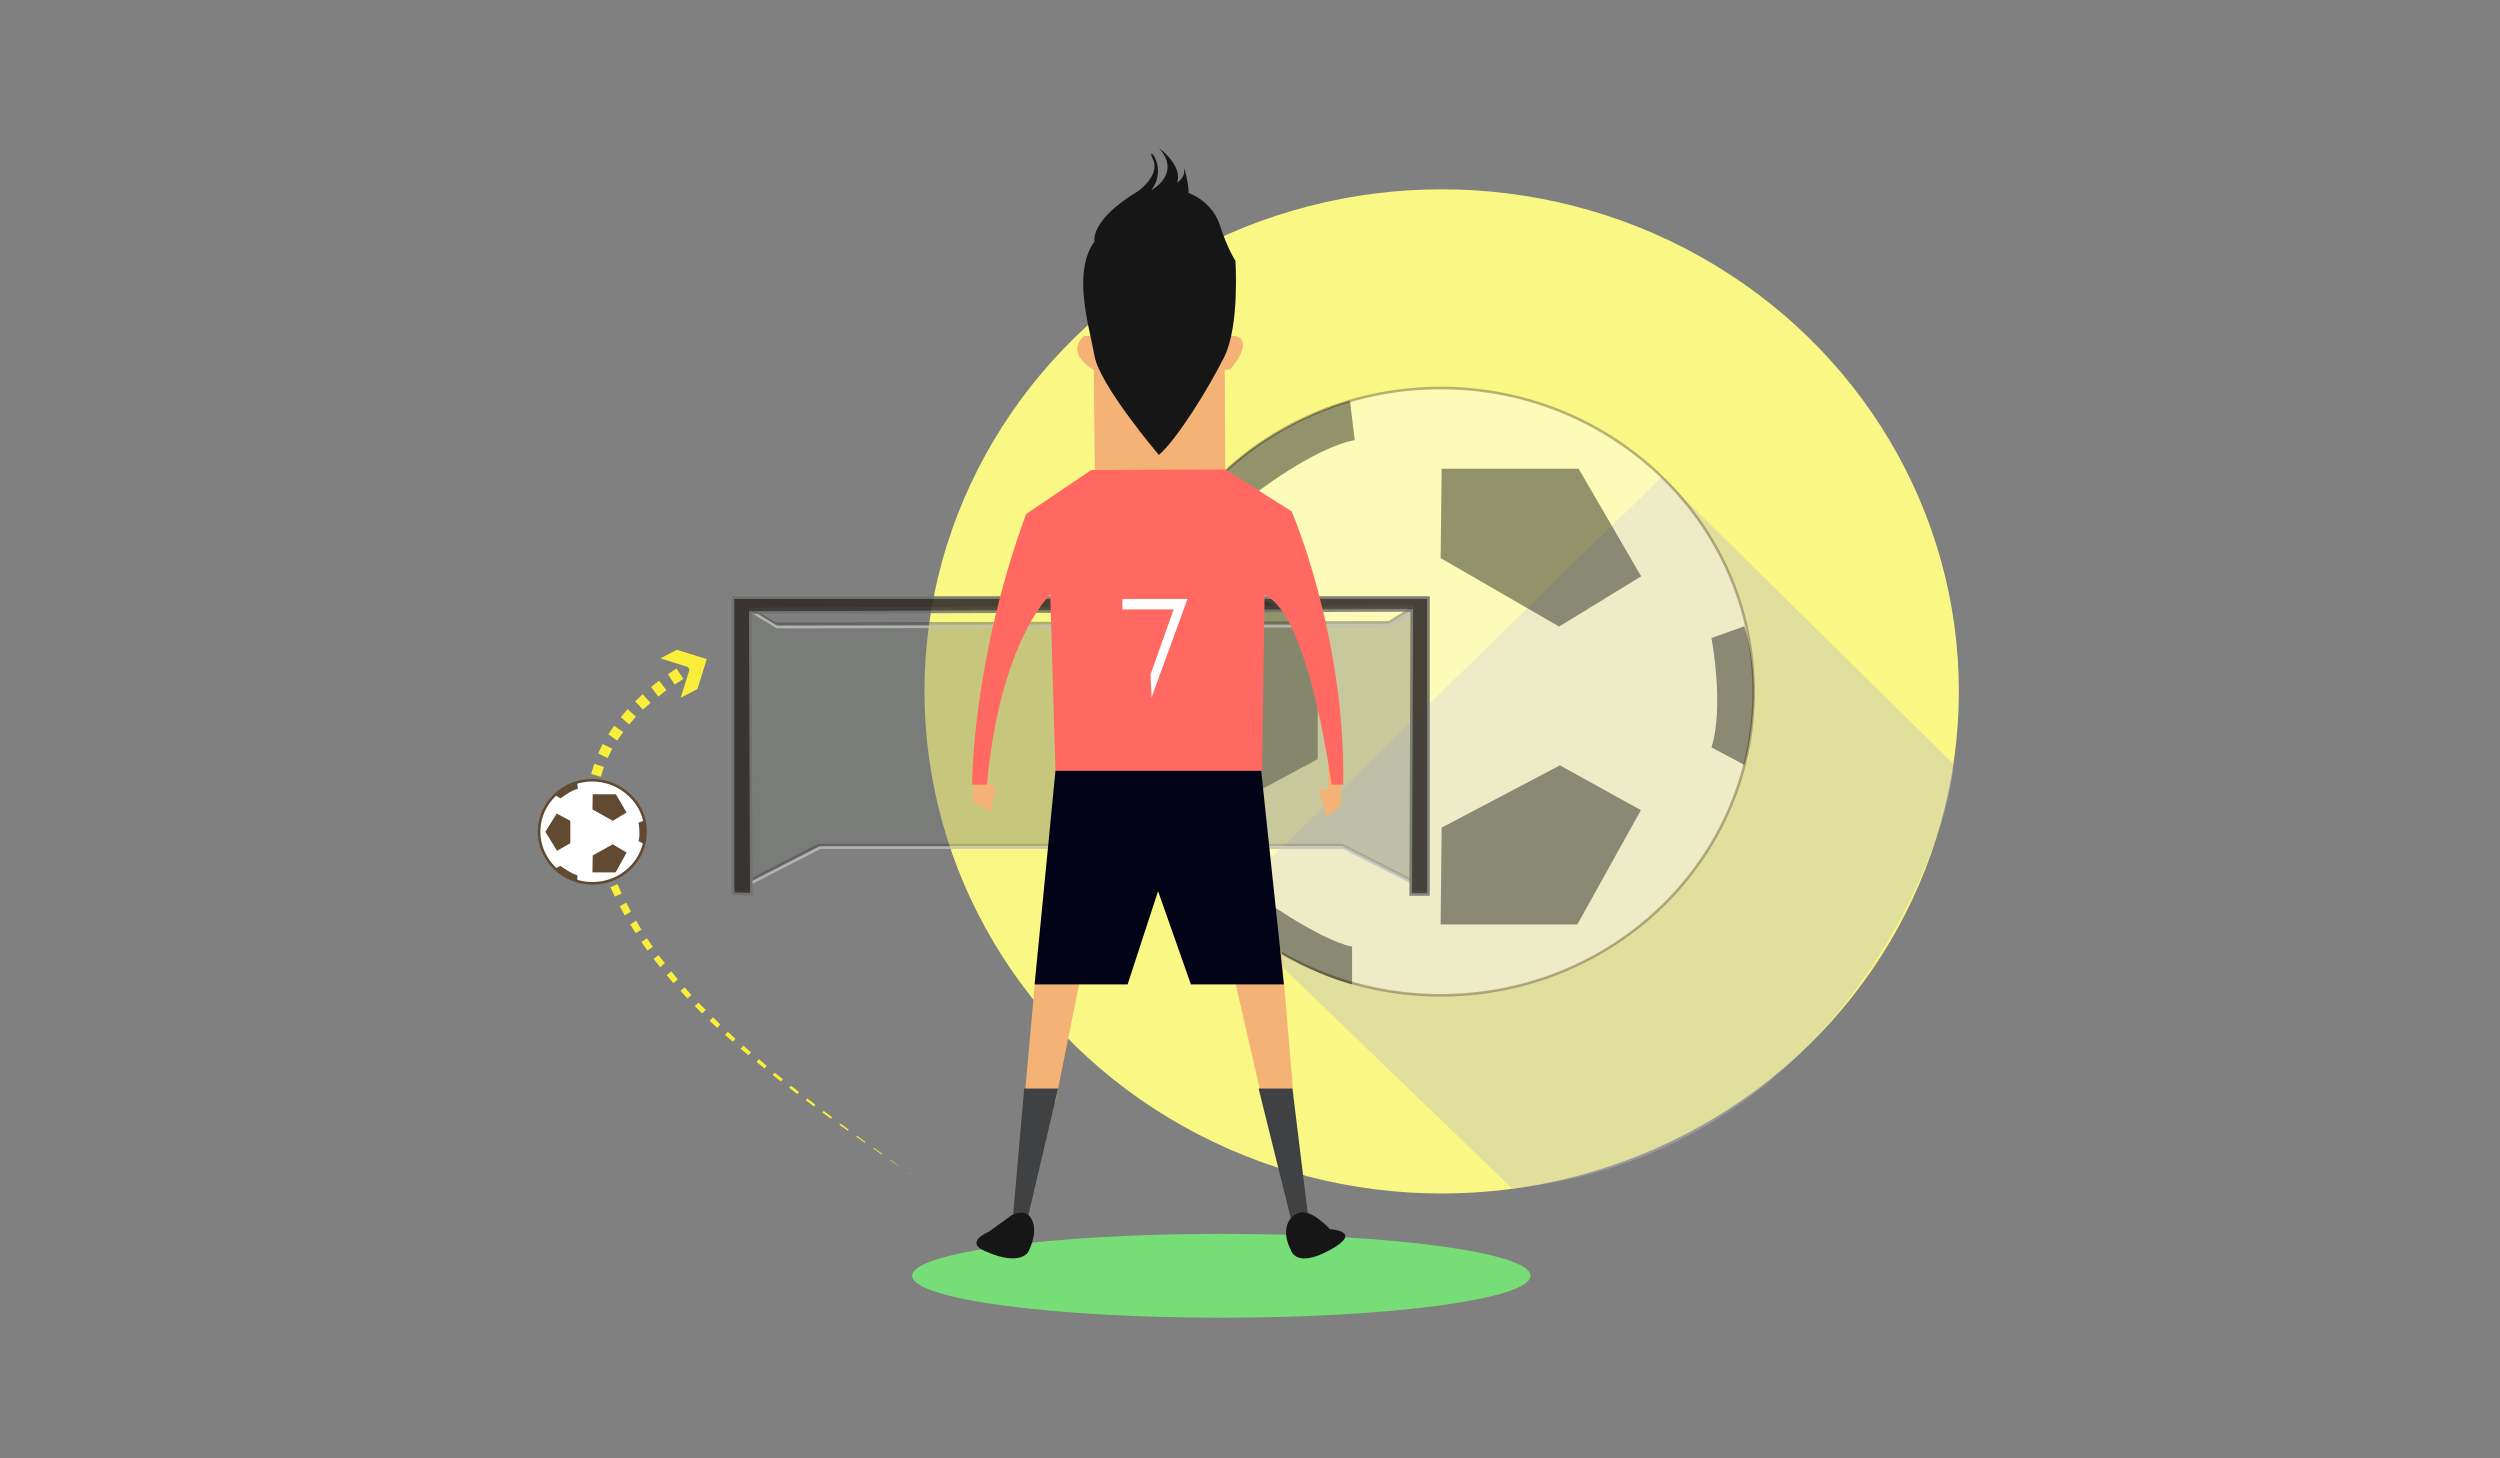 <?xml version="1.0" encoding="utf-8"?>
<!-- Generator: Adobe Illustrator 19.0.0, SVG Export Plug-In . SVG Version: 6.00 Build 0)  -->
<svg version="1.1" id="Layer_1" xmlns="http://www.w3.org/2000/svg" xmlns:xlink="http://www.w3.org/1999/xlink" x="0px" y="0px"
	 viewBox="0 0 960 560" style="enable-background:new 0 0 960 560;" xml:space="preserve">
<rect x="0" y="0" width="960" height="560" fill="#808080" stroke="none"/>
<style type="text/css">
	.st0{fill:#7B7B7C;}
	.st1{fill:#5CAAA8;}
	.st2{fill:#2B3F29;}
	.st3{fill:#44B28D;}
	.st4{fill:#F4B23D;}
	.st5{fill:none;stroke:#F9F9F9;stroke-miterlimit:10;}
	.st6{fill:#FFFFFF;stroke:#FAFCFC;stroke-miterlimit:10;}
	.st7{fill:none;stroke:#FAFCFC;stroke-miterlimit:10;}
	.st8{fill:#E1E5E5;}
	.st9{fill:#F9F908;}
	.st10{fill:#F4EAA6;}
	.st11{fill:#D3CAA3;}
	.st12{fill:#41465B;}
	.st13{fill:#1C1816;}
	.st14{fill:#D9D9DB;}
	.st15{fill:#0AE5A6;}
	.st16{fill:#2B3249;}
	.st17{fill:#50F9C0;}
	.st18{fill:#696B6B;}
	.st19{fill:#969696;}
	.st20{fill:#CCCBA8;}
	.st21{fill:#C3DBED;}
	.st22{fill:#494947;}
	.st23{fill:#93BEE5;}
	.st24{fill:#86B1B2;}
	.st25{fill:#FAF884;}
	.st26{opacity:0.42;fill:#BCBCBC;}
	.st27{opacity:0.42;fill:#FFFFFF;stroke:#614A31;stroke-miterlimit:10;}
	.st28{opacity:0.42;fill:#020000;}
	.st29{opacity:0.42;fill:#614A31;}
	.st30{opacity:0.38;}
	.st31{fill:#717772;stroke:#353535;stroke-miterlimit:10;}
	.st32{stroke:#6E706E;stroke-miterlimit:10;}
	.st33{fill:#F9EF3A;}
	.st34{opacity:0.81;}
	.st35{fill:none;stroke:#BFBFBF;stroke-miterlimit:10;}
	.st36{fill:#332D2A;stroke:#6E706E;stroke-miterlimit:10;}
	.st37{fill:#FFFFFF;stroke:#614A31;stroke-miterlimit:10;}
	.st38{fill:#614A31;}
	.st39{fill:#F4B276;}
	.st40{fill:#161616;}
	.st41{fill:#FF6961;}
	.st42{fill:#020316;}
	.st43{fill:#3F4142;}
	.st44{fill:#77DD77;}
	.st45{fill:#FFFFFF;}
	.st46{fill:#0CBBC9;}
	.st47{fill:#7DDDE5;}
	.st48{fill:#4093CC;}
	.st49{fill:#127784;}
	.st50{fill:#CCDDE7;}
	.st51{fill:#A02B10;}
	.st52{fill:#F44111;}
	.st53{fill:#0F0F0F;}
</style>
<path id="XMLID_63_" class="st0" d="M-667.2,470.2c0,0,0.9-5.8,4-5.7c3.1,0.1,7.2,4.1,7.2,4.1s5.8,3.8,3.4,6.5
	c-2.4,2.7-8.4,3.8-12,2.2C-668.1,475.8-667.2,470.2-667.2,470.2z"/>
<g id="XMLID_1_">
	<path id="XMLID_18_" class="st1" d="M-545.4,89c0,0,15.2-32.5,25.3-46.2"/>
	<g id="XMLID_2_">
		<polyline id="XMLID_93_" class="st2" points="-380.5,553.1 -186,335.5 -591.4,182.8 -815,315.7 -380.5,553.1 		"/>
		<polyline id="XMLID_92_" class="st3" points="-381,546.7 -186.6,329.1 -592,176.3 -815.6,309.2 -381,546.7 		"/>
		<polyline id="XMLID_91_" class="st4" points="-394,511.5 -781,306.5 -589,191.2 -224,332.4 -394,511.5 		"/>
		<polyline id="XMLID_90_" class="st5" points="-394.1,502.9 -770.7,304.9 -589.2,196.2 -233.1,333.2 -394.1,502.9 		"/>
		<line id="XMLID_88_" class="st6" x1="-674" y1="245.5" x2="-305.7" y2="411.1"/>
		<line id="XMLID_85_" class="st7" x1="-563.3" y1="415.2" x2="-387.6" y2="271.4"/>
		<line id="XMLID_83_" class="st7" x1="-648.3" y1="369.9" x2="-470.1" y2="241"/>
		<polygon id="XMLID_81_" class="st8" points="-613.4,332.7 -436,204 -432.8,239.9 -608.1,372.2 		"/>
		<polygon id="XMLID_80_" class="st9" points="-613.5,330.9 -610.5,330.6 -605.3,389.8 -608.1,392.7 		"/>
		<polygon id="XMLID_79_" class="st9" points="-436.9,205.7 -432.1,260.3 -428.2,257.2 -433,203.2 		"/>
		<path id="XMLID_24_" class="st10" d="M-680.6,257.9l3.6-19.2c0,0,0.3-8.5,6.6-13c6.3-4.5,17.9-8.9,17.9-8.9s8.5-0.4,12.5,2.7
			c4,3.1,3.6,17.9,3.6,17.9s-10.3,5.4-20.1,20.6c-9.8,15.2-19.7,16.1-19.7,16.1L-680.6,257.9z"/>
		<path id="XMLID_25_" class="st10" d="M-632.6,239.3l15.8-11.3l8.5-9l19.7-11.2c0,0,4.9-11.4,8.5-14.1c3.6-2.7,10.7-7.8,10.7-7.8
			h10.3c0,0,9.8,0.9,3.1,10.7s-25,16-25,16l-17,20.7l-24.6,16.2l-13.8,7.1L-632.6,239.3z"/>
		<path id="XMLID_27_" class="st10" d="M-716.4,256.5c0,0,0,6.3,2.7,9.4l3.6,3.6c0,0-4.3,5.7,0,13c4.3,7.2,8.8,8.5,8.8,8.5l9.9-14.7
			l-9.9-6.3l-2.6-3.6c0,0,2.5-6.3,2.6-9.8c0.1-3.6-2.6-13.9-2.6-13.9s-4.9-4-5.4,2.7c-0.4,6.7-0.9,1.8-0.9,1.8L-716.4,256.5z"/>
		<path id="XMLID_26_" class="st10" d="M-727.6,376.8c0,0-8,27.3-6.7,31.3c1.3,4-0.2,8-0.2,8s3.7,5.8,9.5,12.1s17,20.1,17,20.1
			l9.4,4.9l2.7-12.5c0,0-1.6,5.8-5.5-13c-3.9-18.8-9.3-12.7-9.3-12.7s4-14.5,11.2-19.4c2.9-2,5.4-6.6,7.5-11.4c3.1-7.2,5-15,5-15
			l-23.8-13.9L-727.6,376.8z"/>
		<path id="XMLID_29_" class="st10" d="M-658.8,388.3c0,0-2.8,20.9-4.3,25.5c0,0,12.7,10,4.3,21.4c0,0-6.1,20.1-13.9,19.6
			s-11.4-31.9-11.4-31.9s-6.5-4.6-7-10.5s-5-19.6-5-19.6l20.1-22.8L-658.8,388.3z"/>
		<path id="XMLID_73_" class="st11" d="M-613.6,233.8c0,0-2.7,1.2,4.5-3.4"/>
		<path id="XMLID_74_" class="st11" d="M-579,196.2v8c0,0,5-1.3,5.9,0s7.7-4,7.7-4l-6.8-6.7L-579,196.2z"/>
		<line id="XMLID_75_" class="st11" x1="-572" y1="195.8" x2="-565.3" y2="189.5"/>
		<line id="XMLID_76_" class="st11" x1="-568.7" y1="199" x2="-561.8" y2="192.6"/>
		<line id="XMLID_77_" class="st11" x1="-565.3" y1="200.2" x2="-559.5" y2="195.8"/>
		<line id="XMLID_78_" class="st11" x1="-578.7" y1="196.2" x2="-573.9" y2="189.5"/>
		<path id="XMLID_72_" class="st11" d="M-707,250.9c0,0-0.9-0.2,0,5.6l-3.7,2.7c0,0-4.8-1.3-3.9,2.7"/>
		<path id="XMLID_35_" d="M-714.6,474.2c0,0-9.4,3.1-5.8,7.2c3.6,4,17.7,0,17.7,0s4.1-8.9,11.3-13s10.8-11.2,10.8-11.2
			s-8-11.6-12-11.4c-4.1,0.2-13.4,10.1-13.4,10.1S-708,469.4-714.6,474.2z"/>
		<path id="XMLID_34_" d="M-676.2,445.8l-1.8,18.7c0,0,0.8,12.9,7.5,15.1c6.8,2.2,17.9,0,17.9,0s5.9-9.1-6-16.4c0,0-4.4-5.1-4.3-10
			C-662.8,453.2-672.2,452.9-676.2,445.8"/>
		<path id="XMLID_30_" class="st12" d="M-730,381.2v-17.9l3-8c0,0,0.6-2.7,2.8-11.2c2.2-8.5,5.8-20.9,5.8-20.9L-694,312h25.9
			l10.7,7.3c0,0,6.3,12.3,4.9,24.4c-1.3,12.1-3.5,31.7-3.5,31.7v17.4l-20,11.4l-15.3-11.8c0.1-26,2.6,0.3-9.6,0.3L-730,381.2z"/>
		<path id="XMLID_31_" class="st13" d="M-664.5,221.2c0,0,8.3-7.6,12.2-7.2c3.9,0.4,10.6-0.5,13.7,0c3.1,0.5,5.8,11.6,5.8,11.6
			s0.5,12.5-3.6,19.7c-4,7.2-12.3,5.4-12.3,5.4s-2-9.4,2.4-14.3s4-12.5,4-12.5l-13.8-5.7L-664.5,221.2z"/>
		<path id="XMLID_32_" class="st14" d="M-714.6,440.1c0,0,6.4-8.8,13.3-8.4l5.5,8.9l5,8.1l-11.9,11.1l-1.2-6.7L-714.6,440.1z"/>
		<path id="XMLID_28_" class="st14" d="M-679.5,437.2c0,0,11.8,6.2,16.5-0.4l2,14.8c0,0,0-0.1-9,3.1c-9,3.2-9.3-6.6-9.3-6.6
			L-679.5,437.2z"/>
		<path id="XMLID_23_" class="st15" d="M-718.3,323.4l5.8-15.6c0,0,10-3.1,6.6-18.1c-0.7-3.3,4.5-17.2,4.5-17.2l8.6-7.4
			c0,0,3.3-10.7,9.8-14.8c6.6-4.1,4.1,3.3,4.1,3.3l4.1,9.8c0,0,5.7-7.1,18-14s20.5-15.6,20.5-15.6h13.6c0,0-6.1,9.4,0,16
			c0,0-6.2,1.5-13.6,11.4c-7.4,9.8-6.6,17.3-6.6,17.3s-6.6,10.5-8.2,20.3s-0.8,14.6-0.8,14.6l-5.7,6
			C-657.4,319.3-710.3,315.3-718.3,323.4z"/>
		<path id="XMLID_64_" class="st16" d="M-708.8,337c0,0,19.9,8.2,21.6,21.9l-14.2-8.2c0,0,13.6,4.4,14.2,13.1
			c0.6,8.7-10.8-2.2-10.8-2.2s7.2-4.4,6.6,4.9c-0.6,9.3,1.9-1,8.7-15.8s12.2-18.6,12.2-18.6s-12.8,7.4-16.8,12.6
			C-691.2,349.8-708.8,337-708.8,337z"/>
		<path id="XMLID_65_" class="st17" d="M-699.4,295.4c0,0,23.4-17.9,38.8-25c15.3-7.2,8.1,0,8.1,0l-28.1,14.7c0,0-15.2,7.2-6.3,5.8
			c8.9-1.3,30.5-18.3,30.9-14.3c0.4,4-12.4,9.8-12.4,9.8s-23.5,18.8-34.3,21.5s-3.5-5.9-3.5-5.9s5.5-1.3,12.2-4.4
			S-699.4,295.4-699.4,295.4z"/>
		<path id="XMLID_67_" class="st17" d="M-686.9,303.9c0,0,9.8-9.8,22.3-13s15.9-3.1,15.9-3.1s-9.2,4-15.9,6.2
			c-6.7,2.2,2.1,1.3-3.9,5.4s-7.8,5.1-16.7,9c-8.9,3.9-8.9,3.9-8.9,3.9l-9.8-1.8c0,0,1.3,1,8-2.2
			C-689.1,305.3-686.9,303.9-686.9,303.9z"/>
		<path id="XMLID_69_" class="st11" d="M-660.6,226.6l4-1.1l4-1.1l-3.4,7.8C-656,232.1-656.7,220.8-660.6,226.6z"/>
		<path id="XMLID_66_" class="st11" d="M-650.8,228.3l2.2,4.2C-648.7,232.4-645.2,228-650.8,228.3z"/>
		<path id="XMLID_70_" class="st11" d="M-660.6,223l4,2.5C-656.6,225.5-654.1,222.4-660.6,223z"/>
		<path id="XMLID_71_" class="st11" d="M-669.9,241.5c0,0-2.7-2.4-3.8,6.1c-1.1,8.5,0,5.4,0,5.4"/>
		<path id="XMLID_33_" class="st18" d="M-707,245.4l33.5-38c0,0-12.5-21,23.3-38.4c19.7-6.3,17.3,12.1,17.3,12.1
			c-2,14.3-17.3,26.1-17.3,26.1s-8.1,5.7-19.6,3l-33.1,37.5L-707,245.4z"/>
		<path id="XMLID_8_" class="st19" d="M-672,206c0,0-7.4-6.9,6.1-22.3c13.4-15.4,21.7-15.6,26.9-13c5.2,2.7,3.6,8,2.7,13.4
			c-0.9,5.4-2,6-10.3,14.9c-8.3,8.8-11.6,8.6-11.6,8.6S-665.5,211-672,206z"/>
		<path id="XMLID_47_" class="st20" d="M-577.5,135.5c0,0-38.2,12-31.2,45.1S-563,208-563,208l16.3-6.4l7-2.7
			C-539.8,198.8-505,133.9-577.5,135.5z"/>
		<path id="XMLID_46_" class="st21" d="M-419.9,63.7l22.6,16.6l-2.5,17.5l16,16.8l-7.7,17.8l10.7,18.6l-10.9,16.7l5.4,25.7l-18,7.1
			l-3.3,15.5l-27.4,3.8l7.9,4.6l-15.7,6.2l-33.4-8.2l17.5,10.4l-36.7-9.7l-10.9,1.6l-21.3-18.5c0,0-11-4.1-39-15.5
			s-4.1-71.4-4.1-71.4s-4.4-38.6,3.5-37.1s2.9-4.5,2.9-4.5"/>
		<path id="XMLID_45_" class="st22" d="M-566.8,126.9c0,0-23.8,8.3-29.9,28.1c-1.8,5.8-2.1,12.5,0.1,20.3
			c9.7,34.7,46.6,29.5,64.9,20c0,0-42.9,13.9-54.6-19.4C-598.2,142.7-566.8,126.9-566.8,126.9z"/>
		<path id="XMLID_44_" class="st23" d="M-537.9,70l-11.5,29.1l-8.4,9.2l7.2,2l-0.2,17.4l4,10.2l-5.1,10.3l12.1,16.7l-0.8,10
			l11.1,6.9l5.1,13l15,7.2l13.4,14.1l19.2,9.5c0,0,15.1,13.6-45.2-15.9c-71.7-19.8-54.6-75-54.6-75l4.1-28.1l10.3-24.1l20.7-32.4"/>
		<polyline id="XMLID_43_" class="st24" points="-508.1,56.2 -560.7,121.9 -557.1,95.6 -540,51.9 		"/>
		<path id="XMLID_42_" class="st24" d="M-475.1,31c0,0,0.6,27.4-63.8,74.8l-23,23.3l18.1-34.1l22-49"/>
		<path id="XMLID_41_" class="st24" d="M-448.5,54.1c-12.4,12.9-46.1,36.3-46.1,36.3l-26.9,16l-44.3,41.6l5.8-14.3l36.3-33.1
			l11.4-30.8"/>
		<polyline id="XMLID_40_" class="st24" points="-422.2,69.9 -489.4,113.9 -504.8,116.6 -558.7,150.9 -560.6,146 -508.2,108 
			-495,81.5 -452.1,52.2 		"/>
		<path id="XMLID_39_" class="st24" d="M-414,77l16.8,3.5l-6.1,25.3c0,0-33.5,24.6-81.7,22.5l-63.7,23.9l61.1-28.8l9.7-21.3L-414,77
			"/>
		<path id="XMLID_38_" class="st24" d="M-542,160.3l65.9-22.9l20.4-13l55.4-19.4l16.5,9.5l-12,22.2c0,0-25.5,22.8-85.2,12.8
			L-542,160.3z"/>
		<path id="XMLID_37_" class="st24" d="M-538.6,168.9l59.4-8.6l20.6-12.1l66.3-2.7l11.6,5.5l-15.3,20.8c0,0-22.8,15.9-80.4-4.5
			L-538.6,168.9z"/>
		<path id="XMLID_36_" class="st24" d="M-536,175.4l56.6,3.1l30.9-12.2l56.5,7.7l5.7,19c0,0-18.8,28.2-95.4-7L-536,175.4z"/>
		<path id="XMLID_17_" class="st24" d="M-541.9,180.4l54.2,12.1l25.7-2.1l52.3,15.1l2.1,10.4c0,0-28.2,3.3-53-0.1
			c-24.8-3.4-40.7-19.3-40.7-19.3l-42.6-8l-3.2-8.1L-541.9,180.4z"/>
		<path id="XMLID_16_" class="st24" d="M-533.8,185.7l41.2,16.7l20.7,1.8l39.2,18.7l0.2,8.4c0,0-22.8-1.2-42-7.2
			c-19.2-6-29.4-20.5-29.4-20.5l-32.6-12l-1.4-6.7L-533.8,185.7z"/>
		<path id="XMLID_19_" class="st1" d="M-516.9,95.2c0,0,41.9-28.3,57.8-50.9"/>
		<path id="XMLID_15_" class="st1" d="M-533.8,93.1c0,0,34.2-37.6,42.7-61.8"/>
		<path id="XMLID_14_" class="st1" d="M-503.8,106.4c0,0,53.1-28.6,71.7-49.7"/>
		<path id="XMLID_13_" class="st1" d="M-481.6,122.5c0,0,31.5-9.4,74.9-37.3"/>
		<path id="XMLID_12_" class="st1" d="M-479.6,145.6c0,0,61.7-10.2,86.2-26.6"/>
		<path id="XMLID_11_" class="st1" d="M-469,162.2c0,0,47.3-9.3,75.1-8.8"/>
		<path id="XMLID_10_" class="st1" d="M-470.1,183.4c0,0,57.8,0,76.7,5.3"/>
		<path id="XMLID_9_" class="st1" d="M-476.5,197.7c0,0,39.7,7.2,54.3,12.7"/>
		<path id="XMLID_7_" class="st1" d="M-495.6,205.3c0,0,44.3,17.1,51.4,19.7"/>
	</g>
</g>
<g id="XMLID_89_">
	<ellipse id="XMLID_114_" class="st25" cx="553.6" cy="265.5" rx="198.6" ry="192.8"/>
	<path id="XMLID_113_" class="st26" d="M468.7,348.5l169.5-165.4l112,110.4c-1,26.2-42,149.1-169.5,162.9L468.7,348.5z"/>
	<path id="XMLID_112_" class="st27" d="M673.4,265.6c0,64.4-53.8,116.6-120.2,116.6c-32.9,0-62.8-12.9-84.5-33.7
		c-22-21.1-35.7-50.5-35.7-82.9c0-64.4,53.8-116.6,120.2-116.6c33.2,0,63.2,13.1,85,34.2C659.9,204.2,673.4,233.4,673.4,265.6z"/>
	<polygon id="XMLID_111_" class="st28" points="446.7,265.6 474.4,308.5 506,291.5 506,241 473.9,224.5 	"/>
	<path id="XMLID_110_" class="st28" d="M468.7,182.7l12,7.8c0,0,23.5-18.5,39.5-21.5l-1.8-15.1C518.4,153.9,490.1,161.3,468.7,182.7
		z"/>
	<polygon id="XMLID_109_" class="st28" points="553.6,180 553.2,214.3 598.7,240.6 630.2,221.3 606.2,180 	"/>
	<path id="XMLID_108_" class="st28" d="M657.2,245c0,0,5,26,0,42l12.6,6.7c0,0,8.2-28,0-53.2L657.2,245z"/>
	<polygon id="XMLID_107_" class="st28" points="599,293.9 630.1,311.1 605.7,355 553.2,355 553.6,317.8 	"/>
	<path id="XMLID_106_" class="st28" d="M481,342.6c0,0,25.3,18.4,38.2,20.9V378c0,0-25.5-6-50.9-29.5L481,342.6z"/>
	<line id="XMLID_105_" class="st29" x1="474" y1="224.5" x2="480.7" y2="190.5"/>
	<line id="XMLID_104_" class="st29" x1="520.2" y1="169" x2="553.6" y2="180"/>
	<line id="XMLID_103_" class="st29" x1="606.2" y1="180" x2="614.1" y2="165.1"/>
	<line id="XMLID_102_" class="st29" x1="506.2" y1="241" x2="553.2" y2="214.3"/>
	<line id="XMLID_101_" class="st29" x1="506.2" y1="291.5" x2="553.6" y2="317.8"/>
	<line id="XMLID_100_" class="st29" x1="474.5" y1="308.5" x2="481" y2="342.6"/>
	<path id="XMLID_99_" class="st29" d="M433.2,266h13H433.2z"/>
	<line id="XMLID_98_" class="st29" x1="598.7" y1="240.6" x2="599" y2="293.9"/>
	<line id="XMLID_97_" class="st29" x1="630.2" y1="221.3" x2="657.2" y2="245"/>
	<line id="XMLID_96_" class="st29" x1="630.1" y1="311.1" x2="657.2" y2="287"/>
	<line id="XMLID_95_" class="st29" x1="605.7" y1="355" x2="614.1" y2="366.1"/>
	<line id="XMLID_94_" class="st29" x1="519.2" y1="363.5" x2="553.2" y2="355"/>
</g>
<g id="XMLID_84_" class="st30">
	<polygon id="XMLID_87_" class="st31" points="284.5,339.8 314.3,324.5 515.4,324.5 545.5,339.8 545.5,231.5 533.3,239 297.7,239.5 
		284.5,231.5 	"/>
	<polygon id="XMLID_86_" class="st32" points="281.5,342.4 281.5,229.5 548.5,229.5 548.5,342.5 542,342.5 542.4,232.9 288.2,233.8 
		288.5,342.6 	"/>
</g>
<line id="XMLID_82_" class="st32" x1="460.7" y1="259.4" x2="445.7" y2="330.8"/>
<line id="XMLID_68_" class="st32" x1="446.2" y1="259.8" x2="460.3" y2="330.8"/>
<g id="XMLID_62_">
	<g id="XMLID_140_">
		<polygon id="XMLID_179_" class="st33" points="267.5,257.8 265.7,258.8 263.3,254.6 265.1,253.6 		"/>
		<polygon id="XMLID_178_" class="st33" points="262.4,260.7 259.1,262.9 256.5,258.9 259.8,256.7 		"/>
		<polygon id="XMLID_177_" class="st33" points="255.9,265 252.8,267.5 250,263.8 253.1,261.4 		"/>
		<polygon id="XMLID_176_" class="st33" points="249.8,269.9 246.9,272.5 243.9,269.3 246.8,266.6 		"/>
		<polygon id="XMLID_175_" class="st33" points="244.2,275.2 241.6,278.2 238.4,275.4 241,272.3 		"/>
		<polygon id="XMLID_174_" class="st33" points="239.3,281.1 237,284.4 233.6,282 235.8,278.7 		"/>
		<polygon id="XMLID_173_" class="st33" points="235.1,287.5 233.3,291.1 229.7,289.3 231.4,285.7 		"/>
		<polygon id="XMLID_172_" class="st33" points="231.9,294.5 230.7,298.3 227,297.2 228.2,293.3 		"/>
		<polygon id="XMLID_171_" class="st33" points="229.9,301.9 229.4,305.8 225.7,305.4 226.2,301.4 		"/>
		<polygon id="XMLID_170_" class="st33" points="229.2,309.5 229.3,313.5 225.8,313.6 225.6,309.7 		"/>
		<polygon id="XMLID_169_" class="st33" points="229.8,317.2 230.6,321.1 227.3,321.8 226.4,317.9 		"/>
		<polygon id="XMLID_168_" class="st33" points="231.6,324.7 232.8,328.5 229.7,329.5 228.4,325.8 		"/>
		<polygon id="XMLID_167_" class="st33" points="234.1,332.2 235.6,335.9 232.7,337 231.2,333.3 		"/>
		<polygon id="XMLID_166_" class="st33" points="237.1,339.5 238.7,343.1 236.1,344.3 234.4,340.7 		"/>
		<polygon id="XMLID_165_" class="st33" points="240.5,346.6 242.3,350.1 239.9,351.5 238,348 		"/>
		<polygon id="XMLID_164_" class="st33" points="244.3,353.5 246.3,357 244.1,358.3 242,355 		"/>
		<polygon id="XMLID_163_" class="st33" points="248.4,360.3 250.7,363.6 248.6,365 246.3,361.7 		"/>
		<polygon id="XMLID_162_" class="st33" points="252.9,366.8 255.3,369.9 253.5,371.4 251,368.2 		"/>
		<polygon id="XMLID_161_" class="st33" points="257.8,373 260.3,376.1 258.6,377.5 256,374.5 		"/>
		<polygon id="XMLID_160_" class="st33" points="262.9,379.1 265.5,382.1 264,383.4 261.3,380.5 		"/>
		<polygon id="XMLID_159_" class="st33" points="268.2,385 271,387.8 269.6,389.2 266.8,386.3 		"/>
		<polygon id="XMLID_158_" class="st33" points="273.8,390.6 276.6,393.4 275.4,394.7 272.5,392 		"/>
		<polygon id="XMLID_157_" class="st33" points="279.5,396.2 282.4,398.9 281.4,400 278.4,397.4 		"/>
		<polygon id="XMLID_156_" class="st33" points="285.4,401.5 288.4,404.1 287.4,405.2 284.4,402.7 		"/>
		<polygon id="XMLID_155_" class="st33" points="291.4,406.7 294.4,409.3 293.6,410.3 290.5,407.8 		"/>
		<polygon id="XMLID_154_" class="st33" points="297.5,411.9 300.6,414.4 299.9,415.3 296.7,412.8 		"/>
		<polygon id="XMLID_153_" class="st33" points="303.7,416.9 306.8,419.3 306.2,420.1 303,417.7 		"/>
		<polygon id="XMLID_152_" class="st33" points="310,421.8 313.1,424.2 312.6,424.9 309.4,422.5 		"/>
		<polygon id="XMLID_151_" class="st33" points="316.3,426.6 319.5,429 319.1,429.6 315.8,427.2 		"/>
		<polygon id="XMLID_150_" class="st33" points="322.7,431.4 325.9,433.8 325.6,434.2 322.3,431.9 		"/>
		<polygon id="XMLID_149_" class="st33" points="329.1,436.1 332.3,438.5 332.1,438.8 328.8,436.5 		"/>
		<polygon id="XMLID_148_" class="st33" points="335.6,440.8 338.8,443.1 338.6,443.3 335.4,441.1 		"/>
		<polygon id="XMLID_147_" class="st33" points="342,445.4 345.3,447.8 345.2,447.8 341.9,445.6 		"/>
		<polygon id="XMLID_146_" class="st33" points="348.7,450.1 350.3,451.3 348.7,450.2 		"/>
		<g id="XMLID_144_">
			<polygon id="XMLID_145_" class="st33" points="253.6,252.8 265,256.4 261.4,267.9 267.8,264.6 271.4,253.1 259.9,249.5 			"/>
		</g>
	</g>
</g>
<g id="XMLID_58_" class="st34">
	<polygon id="XMLID_60_" class="st35" points="285.5,340.6 314.9,325.5 515.9,325.5 545.5,340.6 545.5,232.9 533.5,240.4 
		298.4,240.8 285.5,232.9 	"/>
	<polygon id="XMLID_59_" class="st36" points="281.5,343.2 281.5,229.5 548.5,229.5 548.5,343.5 541.7,343.5 542.1,234.4 
		288.1,235.2 288.5,343.4 	"/>
</g>
<g id="XMLID_54_">
	<g id="XMLID_56_">
		<g id="XMLID_57_">
			<path id="XMLID_273_" class="st37" d="M247.9,319.4c0,10.9-9.1,19.8-20.4,19.8c-5.6,0-10.7-2.2-14.4-5.7
				c-3.7-3.6-6.1-8.6-6.1-14.1c0-10.9,9.1-19.8,20.4-19.8c5.6,0,10.7,2.2,14.4,5.8C245.7,309,247.9,313.9,247.9,319.4z"/>
			<polygon id="XMLID_272_" class="st38" points="209.4,319.4 213.9,326.7 219,323.8 219,315.2 213.8,312.4 			"/>
			<path id="XMLID_271_" class="st38" d="M213.2,305.3l2,1.3c0,0,4-3.1,6.7-3.7l-0.3-2.6C221.6,300.4,216.8,301.7,213.2,305.3z"/>
			<polygon id="XMLID_270_" class="st38" points="227.6,305 227.5,310.8 235.3,315.2 240.6,312 236.5,305 			"/>
			<polygon id="XMLID_268_" class="st38" points="235.3,324.2 240.6,327.4 236.4,335 227.5,335 227.6,328.5 			"/>
			<path id="XMLID_267_" class="st38" d="M215.2,332.5c0,0,4.3,3.1,6.5,3.6v2.5c0,0-4.3-1-8.7-5L215.2,332.5z"/>
			<line id="XMLID_266_" class="st38" x1="214.1" y1="312.4" x2="215.2" y2="306.7"/>
			<line id="XMLID_265_" class="st38" x1="221.9" y1="303" x2="227.6" y2="304.9"/>
			<line id="XMLID_263_" class="st38" x1="219.5" y1="315.2" x2="227.5" y2="310.7"/>
			<line id="XMLID_262_" class="st38" x1="219.5" y1="323.8" x2="227.6" y2="328.3"/>
			<line id="XMLID_259_" class="st38" x1="235.3" y1="315.2" x2="235.3" y2="324.2"/>
			<line id="XMLID_256_" class="st38" x1="236.4" y1="334.6" x2="237.9" y2="336.5"/>
			<line id="XMLID_204_" class="st38" x1="221.7" y1="336.1" x2="227.5" y2="334.6"/>
		</g>
		<path id="XMLID_193_" class="st39" d="M416.3,129h58c0,0,8,1-2,13h-2l0.3,55.8l-25.4,18.7l-24.6-17.3L420,142
			C420,142,408.7,136,416.3,129z"/>
		<polygon id="XMLID_191_" class="st39" points="506.3,303 510,303 510,289 515,289 515,309 509.5,313.9 		"/>
		<polygon id="XMLID_194_" class="st39" points="373.6,307.9 380.5,311.7 382.4,302.3 377,299.1 377,289 373.7,289 		"/>
		<polygon id="XMLID_195_" class="st39" points="398.5,365.1 393.3,423 405.3,423 415.3,373.4 		"/>
		<polygon id="XMLID_196_" class="st39" points="474,375.7 484,419.3 496.7,420.7 492,364.8 		"/>
		<path id="XMLID_192_" class="st40" d="M445,174.7c0,0-22.7-26.7-24.7-38s-8.7-32,0-44c0,0-2-8,16.7-19.3c0,0,8.7-6,5.7-12.3
			s6.3,3-0.7,12c0,0,12-6.3,3-16.3c0,0,9.3,6.7,7,13.3c0,0,3-1.7,2.7-4.7c-0.3-3,2,6,1.7,8.7c0,0,9,3,12,12.3s6,13.7,6,13.7
			s1.7,25-4.3,37S452,168.7,445,174.7z"/>
		<path id="XMLID_197_" class="st41" d="M394,197.4l25-16.9l51.6-0.2l25.4,16.1c0,0,20.7,47.8,19.8,104.9h-4.5
			c0,0-8.7-66.3-25.7-72.7l-1,67.6h-79.3l-2-67.9c0,0-19.3,17.9-24.3,73h-5.7C373.3,301.5,373,254.8,394,197.4z"/>
		<polygon id="XMLID_199_" class="st42" points="405.3,296 484.3,296 493,378 457.3,378 444.7,342.2 433,378 397.3,378 		"/>
		<path id="XMLID_200_" class="st43" d="M393.3,418h13l-11.7,49.9c0,0-2,2.8-5.7,0.1L393.3,418z"/>
		<path id="XMLID_201_" class="st43" d="M483.3,418h13l6,48.9c0,0-1,6.8-6.3,2.3L483.3,418z"/>
		<ellipse id="XMLID_203_" class="st44" cx="469" cy="489.9" rx="118.7" ry="16.1"/>
		<path id="XMLID_198_" class="st40" d="M379.7,481c0,0,10.7,5,15,0c0,0,4-7,1.7-12.3c-2.3-5.3-8-2-8-2l-8.7,6.3
			C379.7,473,369,477.3,379.7,481z"/>
		<path id="XMLID_202_" class="st40" d="M495.7,480c0,0,1.7,7.3,15,0c13.3-7.3,0-8,0-8s-6.7-7.4-11.3-6.4
			C494.7,466.7,491.7,472.3,495.7,480z"/>
		<path id="XMLID_269_" class="st38" d="M245.2,315.9c0,0,0.8,4.4,0,7.1l2.1,1.1c0,0,1.4-4.8,0-9L245.2,315.9z"/>
		<line id="XMLID_264_" class="st38" x1="456.5" y1="459.9" x2="457.9" y2="457.3"/>
		<line id="XMLID_261_" class="st38" x1="434.1" y1="481.7" x2="435.2" y2="487.5"/>
		<path id="XMLID_260_" class="st38" d="M427.1,474h2.2H427.1z"/>
		<line id="XMLID_258_" class="st38" x1="241.6" y1="311.9" x2="246.2" y2="315.9"/>
		<line id="XMLID_257_" class="st38" x1="239.6" y1="329.2" x2="244.2" y2="325.1"/>
	</g>
	<polygon id="XMLID_55_" class="st45" points="431,230 456,230 442.2,267.8 441.8,259 450.7,234 431,234 	"/>
</g>
<path id="XMLID_188_" class="st46" d="M-355.2,1073.9c-20.2,4,6.7,24.3-39.1,22.9s-95.7,60.7-171.2,22.9c-75.5-37.7-8.1-6.7-8.1-6.7
	s-99.7-18.9-94.4-44.5c5.4-25.6-75.5-68.7-91.7-165.8c-16.2-97,0-76.8,0-76.8s5.4-128.1,41.8-145.6c36.4-17.5,13.5,9.4,13.5,9.4
	s43.1-58,89-60.7c45.8-2.7,9.4,24.3,9.4,24.3s-20.2,22.9,13.5,18.9c33.7-4,44.5-36.4,55.3-12.1s89-17.5,90.3,24.3
	c1.3,41.8,66,8.1,68.7,47.2c2.7,39.1,0,4,10.8,21.6c10.8,17.5,13.5,2.7,5.4-10.8s-24.3-55.3-49.9-68.7
	c-25.6-13.5-20.2,1.3-25.6-13.5c-5.4-14.8,25.6-12.1,37.7,0s8.1-18.9,21.6,0c13.5,18.9,35,14.8,33.7,31s-13.5,6.7,5.4,36.4
	s40.4,33.7,24.3,59.3s-12.1,40.4,1.3,53.9s51.2-2.7,51.2,20.2s24.3-10.8-21.6,1.3s-53.9,13.5-64.7-10.8s-6.7,21.6,5.4,39.1
	c12.1,17.5,14.8,6.7-20.2,2.7c-35-4-31-9.4-28.3,8.1c2.7,17.5,5.4,16.2-22.9,1.3c-28.3-14.8-91.9-26.2-74.1-1.3
	c13.5,18.9,8.1-5.4-6.7,22.9c-14.8,28.3-12.1,36.4-6.7,53.9c5.4,17.5-20.2,18.9,4,31c24.3,12.1,20.2-2.7,28.3,1.3
	c8.1,4,0,0,28.3,10.8s41.8,8.1,36.4,14.8c-5.4,6.7-5.4-8.1,14.8-5.4c20.2,2.7,4,8.1,36.4,0c32.3-8.1,4.1-2.7,24.3-9.4
	c20.2-6.7,37.7-29.7,40.4-21.6C-286.5,1007.8-335,1069.8-355.2,1073.9z"/>
<path id="XMLID_187_" class="st47" d="M-413.1,1083.8c0,0-116.7,18.4-145.1,8.6s-63.7-25.6-63.7-25.6l-53.9-29.4l4.9-5.9
	c0,0-51.9-37.2-68.6-133.2s22.5-89.1,22.5-89.1l25.5-88.2l30.4,25.1l64.6-59.1h64.2l32.8,19.6l59.7,31.2l40.2,48.9
	c0,0-83.3-63.7-130.3-38.2s-64.6,64.6-64.6,64.6l43.1-39.2l9.8,16.6l35.3-10.8l4.9,20.6c0,0,34.3-17.6,69.5-7.8s-32.3,9.8-32.3,9.8
	s-79.3,22.5-88.2,75.9l68.6-32.8c0,0,32.3-8.8,56.8-2c24.5,6.9,52.9,26.2,52.9,26.2s-90.1-10.7-113.6,21.2s-53.9,27-38.2,73
	c15.7,46,29.4,40.2,29.4,40.2s-25.7,22.5-62.3-15.7c-36.6-38.2-50.3-35.3-50.3-35.3l-26.4-28.4c0,0-17.6-2,13.7,34.3
	c31.3,36.2,26.4,46,26.4,46l22.5,21.5l58.9,15.7l-13.9-23.5c0,0,10.8,19.6,57.8,25.5c47,5.9,2.9-23.5,2.9-23.5s56.8,14.7,76.4,13.7
	c19.6-1,46-1,46-1l-49,38.2L-413.1,1083.8z"/>
<path id="XMLID_186_" class="st48" d="M-259.5,988.5c0,0,4.1,35.7-70.1,49.2c0,0,8,29.8-55.3,38.8c0,0-133.4,70.1-194.1-6
	l-67.4-31.4c0,0-60.7-56.7-60.7-83.6c0,0-39.1,7.5-27-70.1c0,0-24.3-59.7-12.1-119.4c0,0-18.9-20.9-3.4-70.1
	c15.5-49.2,16.9,49.2,16.9,49.2s13.5,26.9,10.8,47.8c0,0-1.3-23.2,17.5-38.1c18.9-14.9-31-58.7,45.8-118.7h18.9
	c0,0,25.6-45.6,61.9-48.6c0,0-10.8,19.2-5.4,31.1c5.4,11.9,6.7-21,44.5,16.3c0,0,27-6,36.4,2.9c0,0-16.2,26.8,17.5,37.3
	c33.7,10.4,49.9,22.4,58,38.8c8.1,16.4-58-55.2-113.2-23.9c-55.3,31.3-52.6,37.3-62,80.6c-9.4,43.3-21.6,31.3-33.7,44.8
	c-12.1,13.4,27-45.3,16.2,38.5s-18.9,76.4-18.9,76.4s64.7,41.8,52.6,61.2c-12.1,19.4,58,29.8,60.7,46.3c2.7,16.4,93,0,99.7,13.4
	c6.7,13.4,68.7-29.8,74.1-20.9C-345.8,1039.1-259.5,988.5-259.5,988.5z"/>
<path id="XMLID_185_" class="st49" d="M-411.8,1041.8l20.9-28.9c6.8-10.6,7.4-24,1.6-35.2l-2.4-4.7c0,0,17.6,0.9,21.5-14.8
	c3.9-15.7,8.8-7.9,8.8-7.9l-4.9,29.4l36.7-21.7c0,0-34.8,13.3-33.8,41.7c1,28.4-16.2,32.8-16.2,32.8L-411.8,1041.8z"/>
<path id="XMLID_184_" class="st50" d="M-342.2,863.6l64.6-4.9c-19.7,34.4,47.2,30,39.3,6.9c-10.5-30.5-53.9-14.2-66.3-17.3
	c-30.1-7.5-42.1-15.4-38.2-9.8c0,0-38.2-7.8-22.5,0c15.7,7.8,4.9,26-32.3,31.1s-90.4,36.2-67.8,35.7c22.5-0.5-8.7-25,92.3-8.8
	c11.5,1.8-15.7,0.7,10.8-12c26.4-12.7,38.9,3.6,43.1-6.4S-342.2,863.6-342.2,863.6z"/>
<path id="XMLID_183_" class="st50" d="M-586.7,642.6c0,0,19.8-47.8,47.3-47.3c65.2,1.3-18.9,47.3-18.9,47.3l-20.6,14.7l-20.6,33.7
	c0,0,36.1-44.5,53.3-35.7c17.2,8.8,16.2,17.6,16.2,17.6s-92.2,19.4-136.5,118c-3,6.7,3.5-46,12.3-70.8
	c10.2-28.7,29.5-53.2,55.2-69.7L-586.7,642.6z"/>
<path id="XMLID_182_" class="st47" d="M-728.7,982.5c0,0-51.1-11.5-35.3-79.3c6.3-26.8,25.5,39.7,25.5,39.7L-728.7,982.5z"/>
<path id="XMLID_181_" class="st49" d="M-739,729.8c0,0,1.2-45.1,34.5-59.7s-0.1,25.9-0.1,25.9l-34.4,62.3V729.8z"/>
<path id="XMLID_180_" class="st49" d="M-325.1,805.2c-17.6,33.3-23.3-47-23.3-47l-24.7-23.5C-373.1,734.7-307.5,771.9-325.1,805.2z"
	/>
<path id="XMLID_138_" class="st49" d="M-463.5,1057.8c-42-42.1-9.5-1.3-9.5-1.3s-40.7-54-87.2-65c-136.3-32.2,16.5,38.7,16.5,38.7
	L-463.5,1057.8z"/>
<path id="XMLID_137_" class="st49" d="M-599.4,823.8c0,0,22.5-77.4,50.9-77.4s-16.7,45.1-16.7,45.1S-597.4,816-599.4,823.8z"/>
<path id="XMLID_136_" class="st49" d="M-550.4,813.3c0,0,2.9-46.3,41.1-46.3s-19,32.3-30.1,42.1S-550.4,813.3-550.4,813.3z"/>
<path id="XMLID_135_" class="st50" d="M-429.5,1057.5c0,0-6.4-27.9-38-23.5c-31.7,4.4,18.5,17.5,28.5,22.2
	S-429.5,1057.5-429.5,1057.5z"/>
<path id="XMLID_134_" class="st49" d="M-416,1046.7c0,0,11.6-20.3,28-12.2c16.3,8.1-15.4,10.6-22.3,12.6
	C-417.2,1049.2-416,1046.7-416,1046.7z"/>
<path id="XMLID_133_" class="st50" d="M-671,914.2c0,0-63.3-39.3-36.2-89.2c27.1-49.9,32.2,49.6,38.2,71.5
	C-663.1,918.5-671,914.2-671,914.2z"/>
<path id="XMLID_132_" class="st51" d="M-465.7,997.2c0,0-11.3-2.9-7.8,11.3c3.4,14.2,26,35.8,38.7,37.7c12.7,2,20.6-0.5,23-4.4
	C-409.4,1037.8-447.6,998.2-465.7,997.2z"/>
<path id="XMLID_131_" class="st52" d="M-429.5,1041.7c0,0,17.5,0.8,14.1-4.6c-17.9-27.7-42.2-39.1-53-41.1
	C-479.2,994.1-465.2,1041.9-429.5,1041.7z"/>
<path id="XMLID_130_" class="st53" d="M-501.9,961.1c0,0,1.7,0.2,4.4,3.4c2.7,3.2,5.4,4.6,5.4,4.6l3.4-2c0,0,10.8-1.5,15.2-2.1
	s8.6,1.1,10.3,0c0,0,5.6,5.3,10.3,7.2c4.7,2,10.8,0,10.8,0l3.2,0.9v6.5l-3.9,5.1c0,0-2.7,1.7-0.7,4.2c2,2.4,2.9,0,2.9,0l5.1-1.7
	l-1.5-2.7c0,0,6.4-6.4,7.8-8.9c1.5-2.6-4.9-8.4-9.1-11.6c-4.2-3.2-10.8-8.6-14.7-8.1c-3.9,0.5-2.7-1.5-2.7-1.5s4.9-13-6.1-9.1
	c0,0-3.7,1.7-3.7,3.9c0,2.2-1.5,4.2,0,6.9c1.5,2.7,3.2,2.7,3.2,2.7l-12.2-0.2c0,0-8.8,2.2-13,4.2c-4.2,2-6.5,1.3-6.5,1.3l-6-3.8
	L-501.9,961.1z"/>
<path id="XMLID_129_" class="st53" d="M-456.2,981.8c0,0-8.8,7.8-7.6,11.1c1.2,3.3,5.5,6.7,6.2,9.3c0.7,2.6,2.6,1.8,0.5,4.3
	c-2.1,2.4-6.4,5.3-5,5.8c1.3,0.5,4.7-2.1,7-2.2s4.2,0.5,4.4-1.7c0.2-2.2-2.2-4.2-2.2-4.2s0.9-6.7-1.6-9.4c-2.4-2.7-1-0.7-1-0.7
	s2.2-2.1,4.8-4.5s8.2-3.1,8.2-3.1l1.7,3.1c0,0-6,6.5-6.5,8.7c-0.5,2.2-0.2,4.9-0.2,4.9s2.2,3.3,2.6,4.9c0.4,1.6,2,6.9,2.8,8.3
	c0.9,1.5-3.3,6.4-3.3,6.4s-0.1,3.1,2,3.6c2.1,0.5,2.7-1.6,2.7-1.6s-0.2-1.1,2-3.7c0,0,4.7-0.7,2-4.8c0,0-0.6-7-2.3-11
	c-1.7-4-2-2.8-2-2.8s3.4-1.7,6.6-6.1s-1.1-16.5-1.1-16.5L-456.2,981.8z"/>
<path id="XMLID_128_" class="st53" d="M-450.1,972.8l-0.9,3.2l-7.2,5.6c0,0,7.2,1.3,7.4,4.5s-2.1,2.9-2.1,2.9l5.9,1.8l0.6,0
	l-0.1,1.8l6.5-0.6c0,0,3.3,1.7,4,4.1c0.7,2.5-1.5,0.9-1.5,0.9l3.5,0.6c0,0,0-6.3,1.8-7.3c1.8-1,4.6-13.2,2.1-15.3l-1.5-2.8
	c0,0-6.9,1.4-12.4-0.1s-6.3-1.6-6.3-1.6L-450.1,972.8z"/>
</svg>
